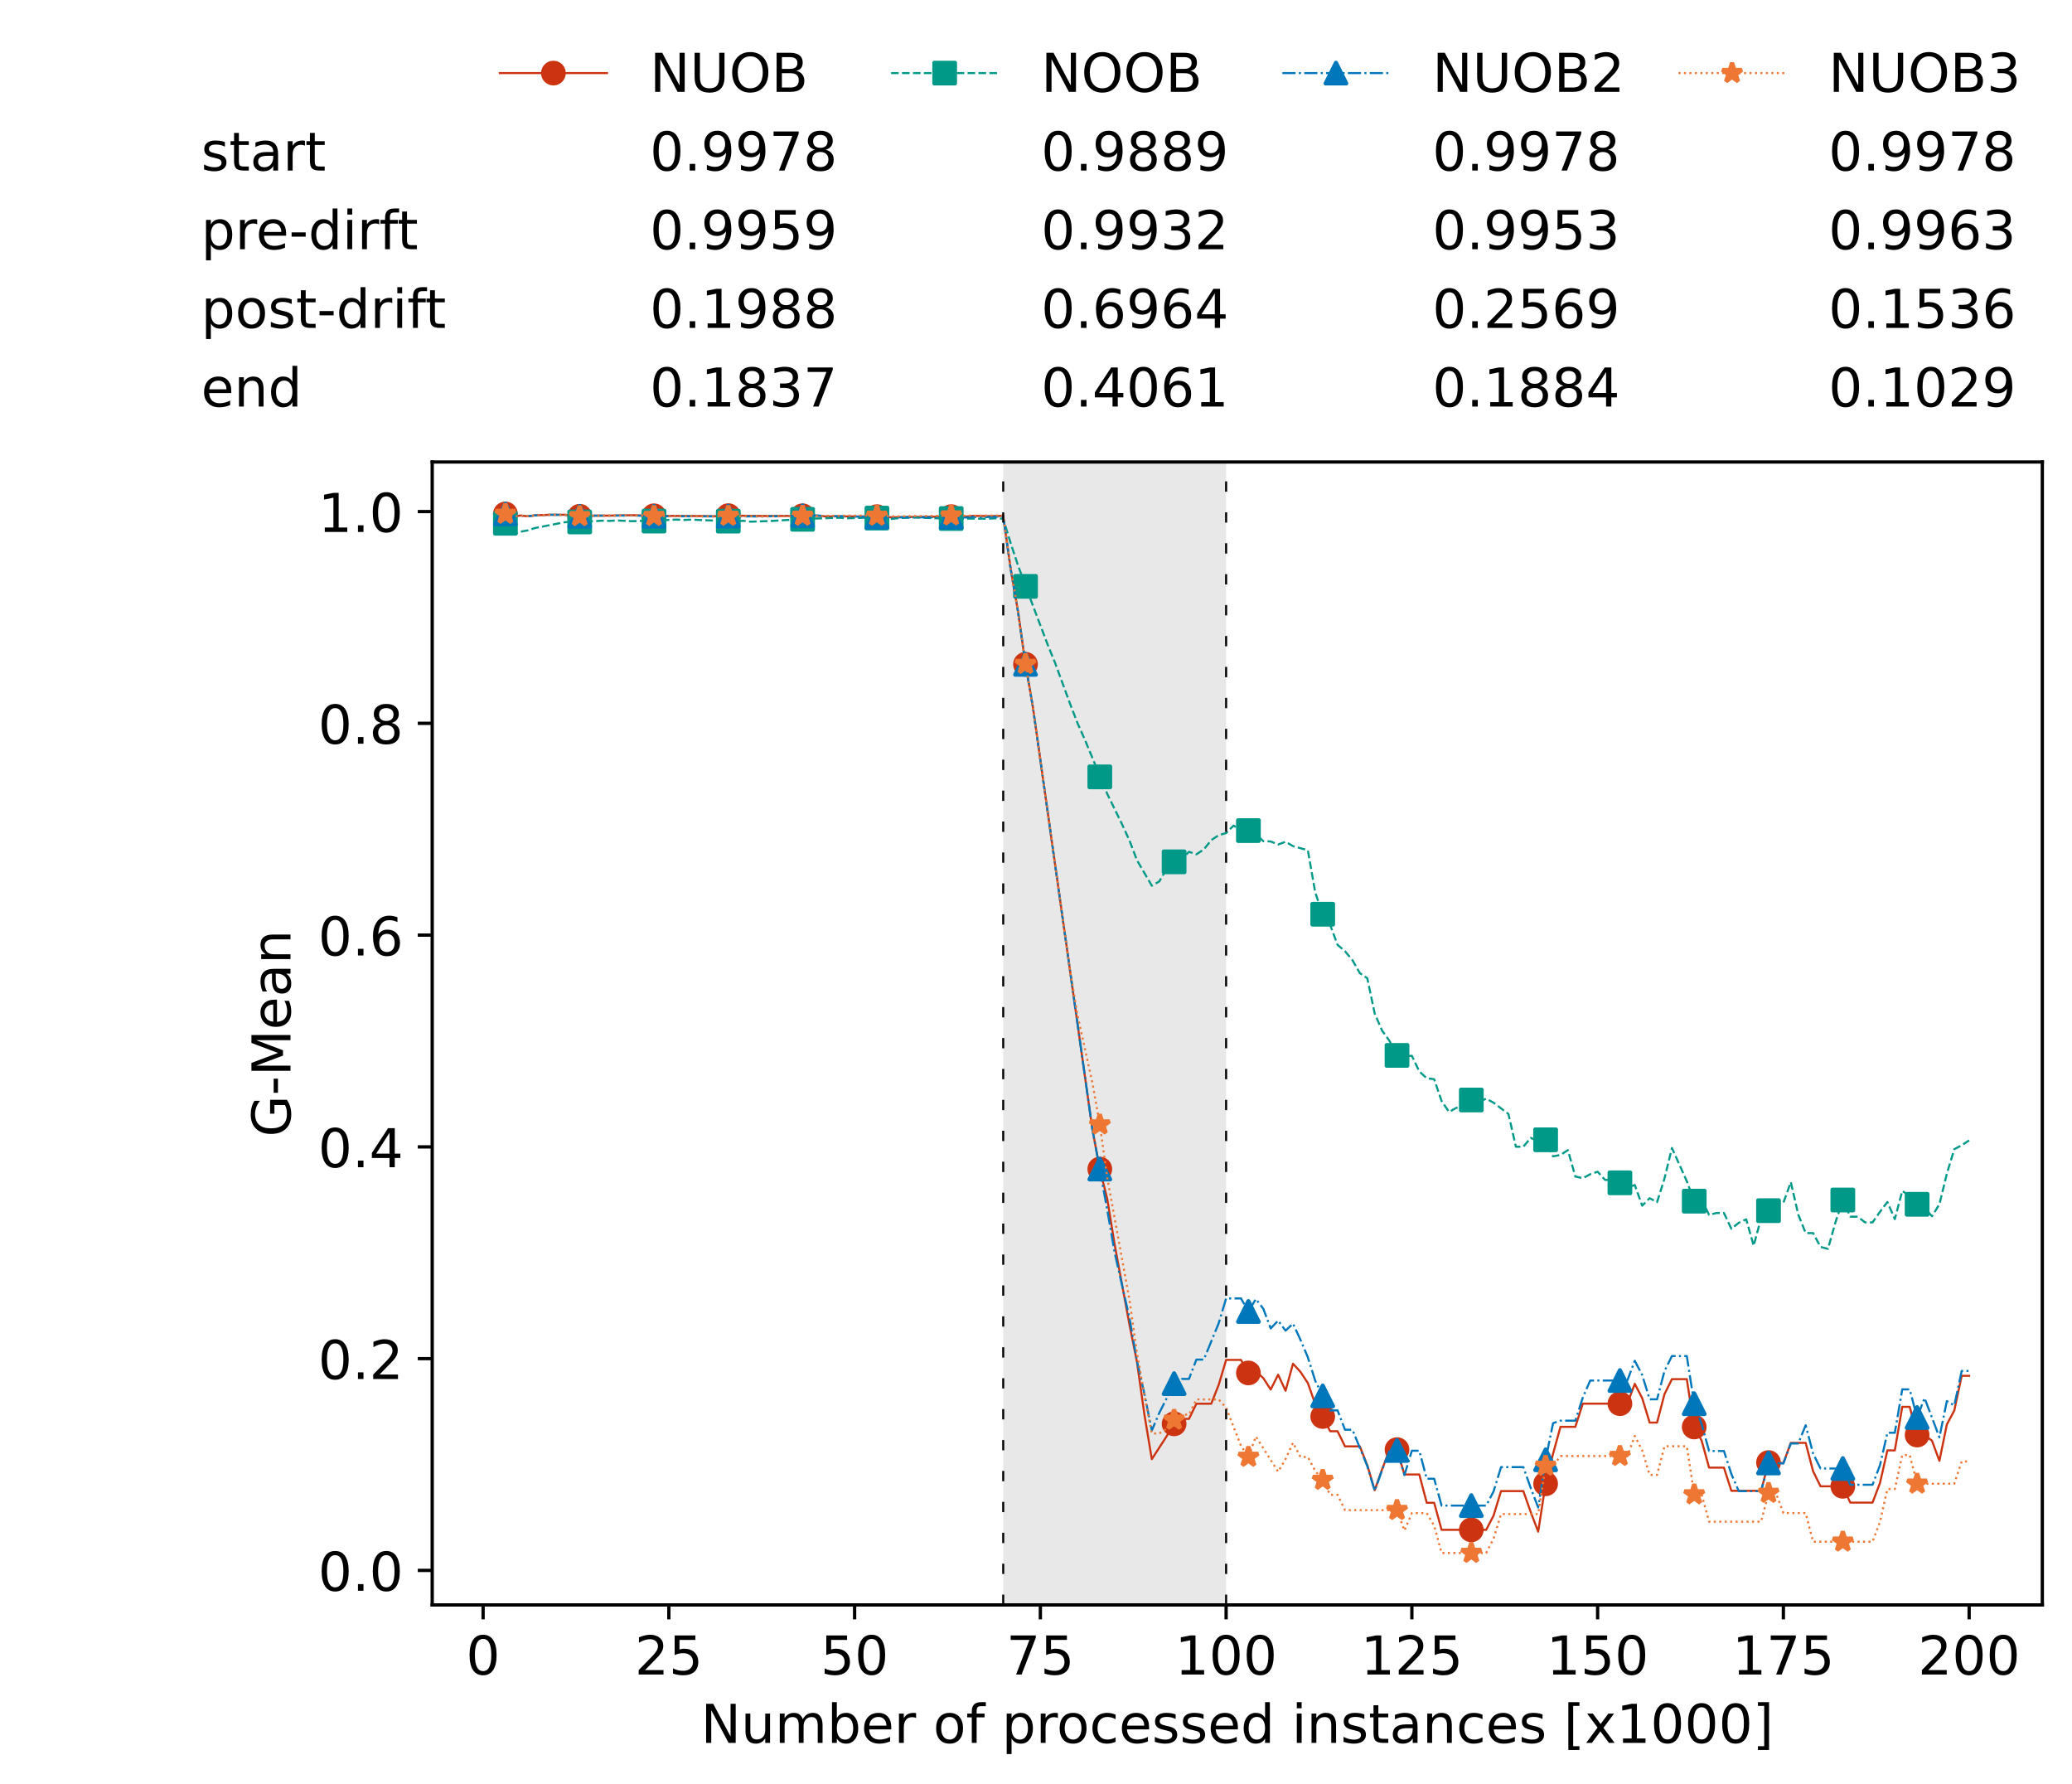 <?xml version="1.0" encoding="utf-8" standalone="no"?>
<!DOCTYPE svg PUBLIC "-//W3C//DTD SVG 1.1//EN"
  "http://www.w3.org/Graphics/SVG/1.1/DTD/svg11.dtd">
<!-- Created with matplotlib (https://matplotlib.org/) -->
<svg height="432.615pt" version="1.1" viewBox="0 0 502.65 432.615" width="502.65pt" xmlns="http://www.w3.org/2000/svg" xmlns:xlink="http://www.w3.org/1999/xlink">
 <defs>
  <style type="text/css">*{stroke-linecap:butt;stroke-linejoin:round;}</style>
 </defs>
 <g id="figure_1">
  <g id="patch_1">
   <path d="M 0 432.615 
L 502.65 432.615 
L 502.65 0 
L 0 0 
z
" style="fill:#ffffff;"/>
  </g>
  <g id="axes_1">
   <g id="patch_2">
    <path d="M 104.85 389.252 
L 495.45 389.252 
L 495.45 112.052 
L 104.85 112.052 
z
" style="fill:#ffffff;"/>
   </g>
   <g id="patch_3">
    <path clip-path="url(#p7a7f3ed4c0)" d="M 297.446 389.252 
L 297.446 112.052 
L 243.372 112.052 
L 243.372 389.252 
z
" style="fill:#d3d3d3;opacity:0.5;"/>
   </g>
   <g id="matplotlib.axis_1">
    <g id="xtick_1">
     <g id="line2d_1">
      <defs>
       <path d="M 0 0 
L 0 3.5 
" id="me15e314206" style="stroke:#000000;stroke-width:0.8;"/>
      </defs>
      <g>
       <use style="stroke:#000000;stroke-width:0.8;" x="117.197" xlink:href="#me15e314206" y="389.252"/>
      </g>
     </g>
     <g id="text_1">
      <!-- 0 -->
      <g transform="translate(113.061 406.13)scale(0.13 -0.13)">
       <defs>
        <path d="M 31.781 66.406 
Q 24.172 66.406 20.328 58.906 
Q 16.5 51.422 16.5 36.375 
Q 16.5 21.391 20.328 13.891 
Q 24.172 6.391 31.781 6.391 
Q 39.453 6.391 43.281 13.891 
Q 47.125 21.391 47.125 36.375 
Q 47.125 51.422 43.281 58.906 
Q 39.453 66.406 31.781 66.406 
z
M 31.781 74.219 
Q 44.047 74.219 50.516 64.516 
Q 56.984 54.828 56.984 36.375 
Q 56.984 17.969 50.516 8.266 
Q 44.047 -1.422 31.781 -1.422 
Q 19.531 -1.422 13.062 8.266 
Q 6.594 17.969 6.594 36.375 
Q 6.594 54.828 13.062 64.516 
Q 19.531 74.219 31.781 74.219 
z
" id="DejaVuSans-48"/>
       </defs>
       <use xlink:href="#DejaVuSans-48"/>
      </g>
     </g>
    </g>
    <g id="xtick_2">
     <g id="line2d_2">
      <g>
       <use style="stroke:#000000;stroke-width:0.8;" x="162.259" xlink:href="#me15e314206" y="389.252"/>
      </g>
     </g>
     <g id="text_2">
      <!-- 25 -->
      <g transform="translate(153.988 406.13)scale(0.13 -0.13)">
       <defs>
        <path d="M 19.188 8.297 
L 53.609 8.297 
L 53.609 0 
L 7.328 0 
L 7.328 8.297 
Q 12.938 14.109 22.625 23.891 
Q 32.328 33.688 34.812 36.531 
Q 39.547 41.844 41.422 45.531 
Q 43.312 49.219 43.312 52.781 
Q 43.312 58.594 39.234 62.25 
Q 35.156 65.922 28.609 65.922 
Q 23.969 65.922 18.812 64.312 
Q 13.672 62.703 7.812 59.422 
L 7.812 69.391 
Q 13.766 71.781 18.938 73 
Q 24.125 74.219 28.422 74.219 
Q 39.75 74.219 46.484 68.547 
Q 53.219 62.891 53.219 53.422 
Q 53.219 48.922 51.531 44.891 
Q 49.859 40.875 45.406 35.406 
Q 44.188 33.984 37.641 27.219 
Q 31.109 20.453 19.188 8.297 
z
" id="DejaVuSans-50"/>
        <path d="M 10.797 72.906 
L 49.516 72.906 
L 49.516 64.594 
L 19.828 64.594 
L 19.828 46.734 
Q 21.969 47.469 24.109 47.828 
Q 26.266 48.188 28.422 48.188 
Q 40.625 48.188 47.75 41.5 
Q 54.891 34.812 54.891 23.391 
Q 54.891 11.625 47.562 5.094 
Q 40.234 -1.422 26.906 -1.422 
Q 22.312 -1.422 17.547 -0.641 
Q 12.797 0.141 7.719 1.703 
L 7.719 11.625 
Q 12.109 9.234 16.797 8.062 
Q 21.484 6.891 26.703 6.891 
Q 35.156 6.891 40.078 11.328 
Q 45.016 15.766 45.016 23.391 
Q 45.016 31 40.078 35.438 
Q 35.156 39.891 26.703 39.891 
Q 22.75 39.891 18.812 39.016 
Q 14.891 38.141 10.797 36.281 
z
" id="DejaVuSans-53"/>
       </defs>
       <use xlink:href="#DejaVuSans-50"/>
       <use x="63.623" xlink:href="#DejaVuSans-53"/>
      </g>
     </g>
    </g>
    <g id="xtick_3">
     <g id="line2d_3">
      <g>
       <use style="stroke:#000000;stroke-width:0.8;" x="207.322" xlink:href="#me15e314206" y="389.252"/>
      </g>
     </g>
     <g id="text_3">
      <!-- 50 -->
      <g transform="translate(199.05 406.13)scale(0.13 -0.13)">
       <use xlink:href="#DejaVuSans-53"/>
       <use x="63.623" xlink:href="#DejaVuSans-48"/>
      </g>
     </g>
    </g>
    <g id="xtick_4">
     <g id="line2d_4">
      <g>
       <use style="stroke:#000000;stroke-width:0.8;" x="252.384" xlink:href="#me15e314206" y="389.252"/>
      </g>
     </g>
     <g id="text_4">
      <!-- 75 -->
      <g transform="translate(244.113 406.13)scale(0.13 -0.13)">
       <defs>
        <path d="M 8.203 72.906 
L 55.078 72.906 
L 55.078 68.703 
L 28.609 0 
L 18.312 0 
L 43.219 64.594 
L 8.203 64.594 
z
" id="DejaVuSans-55"/>
       </defs>
       <use xlink:href="#DejaVuSans-55"/>
       <use x="63.623" xlink:href="#DejaVuSans-53"/>
      </g>
     </g>
    </g>
    <g id="xtick_5">
     <g id="line2d_5">
      <g>
       <use style="stroke:#000000;stroke-width:0.8;" x="297.446" xlink:href="#me15e314206" y="389.252"/>
      </g>
     </g>
     <g id="text_5">
      <!-- 100 -->
      <g transform="translate(285.039 406.13)scale(0.13 -0.13)">
       <defs>
        <path d="M 12.406 8.297 
L 28.516 8.297 
L 28.516 63.922 
L 10.984 60.406 
L 10.984 69.391 
L 28.422 72.906 
L 38.281 72.906 
L 38.281 8.297 
L 54.391 8.297 
L 54.391 0 
L 12.406 0 
z
" id="DejaVuSans-49"/>
       </defs>
       <use xlink:href="#DejaVuSans-49"/>
       <use x="63.623" xlink:href="#DejaVuSans-48"/>
       <use x="127.246" xlink:href="#DejaVuSans-48"/>
      </g>
     </g>
    </g>
    <g id="xtick_6">
     <g id="line2d_6">
      <g>
       <use style="stroke:#000000;stroke-width:0.8;" x="342.509" xlink:href="#me15e314206" y="389.252"/>
      </g>
     </g>
     <g id="text_6">
      <!-- 125 -->
      <g transform="translate(330.102 406.13)scale(0.13 -0.13)">
       <use xlink:href="#DejaVuSans-49"/>
       <use x="63.623" xlink:href="#DejaVuSans-50"/>
       <use x="127.246" xlink:href="#DejaVuSans-53"/>
      </g>
     </g>
    </g>
    <g id="xtick_7">
     <g id="line2d_7">
      <g>
       <use style="stroke:#000000;stroke-width:0.8;" x="387.571" xlink:href="#me15e314206" y="389.252"/>
      </g>
     </g>
     <g id="text_7">
      <!-- 150 -->
      <g transform="translate(375.164 406.13)scale(0.13 -0.13)">
       <use xlink:href="#DejaVuSans-49"/>
       <use x="63.623" xlink:href="#DejaVuSans-53"/>
       <use x="127.246" xlink:href="#DejaVuSans-48"/>
      </g>
     </g>
    </g>
    <g id="xtick_8">
     <g id="line2d_8">
      <g>
       <use style="stroke:#000000;stroke-width:0.8;" x="432.633" xlink:href="#me15e314206" y="389.252"/>
      </g>
     </g>
     <g id="text_8">
      <!-- 175 -->
      <g transform="translate(420.226 406.13)scale(0.13 -0.13)">
       <use xlink:href="#DejaVuSans-49"/>
       <use x="63.623" xlink:href="#DejaVuSans-55"/>
       <use x="127.246" xlink:href="#DejaVuSans-53"/>
      </g>
     </g>
    </g>
    <g id="xtick_9">
     <g id="line2d_9">
      <g>
       <use style="stroke:#000000;stroke-width:0.8;" x="477.695" xlink:href="#me15e314206" y="389.252"/>
      </g>
     </g>
     <g id="text_9">
      <!-- 200 -->
      <g transform="translate(465.289 406.13)scale(0.13 -0.13)">
       <use xlink:href="#DejaVuSans-50"/>
       <use x="63.623" xlink:href="#DejaVuSans-48"/>
       <use x="127.246" xlink:href="#DejaVuSans-48"/>
      </g>
     </g>
    </g>
    <g id="text_10">
     <!-- Number of processed instances [x1000] -->
     <g transform="translate(170.025 422.711)scale(0.13 -0.13)">
      <defs>
       <path d="M 9.812 72.906 
L 23.094 72.906 
L 55.422 11.922 
L 55.422 72.906 
L 64.984 72.906 
L 64.984 0 
L 51.703 0 
L 19.391 60.984 
L 19.391 0 
L 9.812 0 
z
" id="DejaVuSans-78"/>
       <path d="M 8.5 21.578 
L 8.5 54.688 
L 17.484 54.688 
L 17.484 21.922 
Q 17.484 14.156 20.5 10.266 
Q 23.531 6.391 29.594 6.391 
Q 36.859 6.391 41.078 11.031 
Q 45.312 15.672 45.312 23.688 
L 45.312 54.688 
L 54.297 54.688 
L 54.297 0 
L 45.312 0 
L 45.312 8.406 
Q 42.047 3.422 37.719 1 
Q 33.406 -1.422 27.688 -1.422 
Q 18.266 -1.422 13.375 4.438 
Q 8.5 10.297 8.5 21.578 
z
M 31.109 56 
z
" id="DejaVuSans-117"/>
       <path d="M 52 44.188 
Q 55.375 50.25 60.062 53.125 
Q 64.75 56 71.094 56 
Q 79.641 56 84.281 50.016 
Q 88.922 44.047 88.922 33.016 
L 88.922 0 
L 79.891 0 
L 79.891 32.719 
Q 79.891 40.578 77.094 44.375 
Q 74.312 48.188 68.609 48.188 
Q 61.625 48.188 57.562 43.547 
Q 53.516 38.922 53.516 30.906 
L 53.516 0 
L 44.484 0 
L 44.484 32.719 
Q 44.484 40.625 41.703 44.406 
Q 38.922 48.188 33.109 48.188 
Q 26.219 48.188 22.156 43.531 
Q 18.109 38.875 18.109 30.906 
L 18.109 0 
L 9.078 0 
L 9.078 54.688 
L 18.109 54.688 
L 18.109 46.188 
Q 21.188 51.219 25.484 53.609 
Q 29.781 56 35.688 56 
Q 41.656 56 45.828 52.969 
Q 50 49.953 52 44.188 
z
" id="DejaVuSans-109"/>
       <path d="M 48.688 27.297 
Q 48.688 37.203 44.609 42.844 
Q 40.531 48.484 33.406 48.484 
Q 26.266 48.484 22.188 42.844 
Q 18.109 37.203 18.109 27.297 
Q 18.109 17.391 22.188 11.75 
Q 26.266 6.109 33.406 6.109 
Q 40.531 6.109 44.609 11.75 
Q 48.688 17.391 48.688 27.297 
z
M 18.109 46.391 
Q 20.953 51.266 25.266 53.625 
Q 29.594 56 35.594 56 
Q 45.562 56 51.781 48.094 
Q 58.016 40.188 58.016 27.297 
Q 58.016 14.406 51.781 6.484 
Q 45.562 -1.422 35.594 -1.422 
Q 29.594 -1.422 25.266 0.953 
Q 20.953 3.328 18.109 8.203 
L 18.109 0 
L 9.078 0 
L 9.078 75.984 
L 18.109 75.984 
z
" id="DejaVuSans-98"/>
       <path d="M 56.203 29.594 
L 56.203 25.203 
L 14.891 25.203 
Q 15.484 15.922 20.484 11.062 
Q 25.484 6.203 34.422 6.203 
Q 39.594 6.203 44.453 7.469 
Q 49.312 8.734 54.109 11.281 
L 54.109 2.781 
Q 49.266 0.734 44.188 -0.344 
Q 39.109 -1.422 33.891 -1.422 
Q 20.797 -1.422 13.156 6.188 
Q 5.516 13.812 5.516 26.812 
Q 5.516 40.234 12.766 48.109 
Q 20.016 56 32.328 56 
Q 43.359 56 49.781 48.891 
Q 56.203 41.797 56.203 29.594 
z
M 47.219 32.234 
Q 47.125 39.594 43.094 43.984 
Q 39.062 48.391 32.422 48.391 
Q 24.906 48.391 20.391 44.141 
Q 15.875 39.891 15.188 32.172 
z
" id="DejaVuSans-101"/>
       <path d="M 41.109 46.297 
Q 39.594 47.172 37.812 47.578 
Q 36.031 48 33.891 48 
Q 26.266 48 22.188 43.047 
Q 18.109 38.094 18.109 28.812 
L 18.109 0 
L 9.078 0 
L 9.078 54.688 
L 18.109 54.688 
L 18.109 46.188 
Q 20.953 51.172 25.484 53.578 
Q 30.031 56 36.531 56 
Q 37.453 56 38.578 55.875 
Q 39.703 55.766 41.062 55.516 
z
" id="DejaVuSans-114"/>
       <path id="DejaVuSans-32"/>
       <path d="M 30.609 48.391 
Q 23.391 48.391 19.188 42.75 
Q 14.984 37.109 14.984 27.297 
Q 14.984 17.484 19.156 11.844 
Q 23.344 6.203 30.609 6.203 
Q 37.797 6.203 41.984 11.859 
Q 46.188 17.531 46.188 27.297 
Q 46.188 37.016 41.984 42.703 
Q 37.797 48.391 30.609 48.391 
z
M 30.609 56 
Q 42.328 56 49.016 48.375 
Q 55.719 40.766 55.719 27.297 
Q 55.719 13.875 49.016 6.219 
Q 42.328 -1.422 30.609 -1.422 
Q 18.844 -1.422 12.172 6.219 
Q 5.516 13.875 5.516 27.297 
Q 5.516 40.766 12.172 48.375 
Q 18.844 56 30.609 56 
z
" id="DejaVuSans-111"/>
       <path d="M 37.109 75.984 
L 37.109 68.5 
L 28.516 68.5 
Q 23.688 68.5 21.797 66.547 
Q 19.922 64.594 19.922 59.516 
L 19.922 54.688 
L 34.719 54.688 
L 34.719 47.703 
L 19.922 47.703 
L 19.922 0 
L 10.891 0 
L 10.891 47.703 
L 2.297 47.703 
L 2.297 54.688 
L 10.891 54.688 
L 10.891 58.5 
Q 10.891 67.625 15.141 71.797 
Q 19.391 75.984 28.609 75.984 
z
" id="DejaVuSans-102"/>
       <path d="M 18.109 8.203 
L 18.109 -20.797 
L 9.078 -20.797 
L 9.078 54.688 
L 18.109 54.688 
L 18.109 46.391 
Q 20.953 51.266 25.266 53.625 
Q 29.594 56 35.594 56 
Q 45.562 56 51.781 48.094 
Q 58.016 40.188 58.016 27.297 
Q 58.016 14.406 51.781 6.484 
Q 45.562 -1.422 35.594 -1.422 
Q 29.594 -1.422 25.266 0.953 
Q 20.953 3.328 18.109 8.203 
z
M 48.688 27.297 
Q 48.688 37.203 44.609 42.844 
Q 40.531 48.484 33.406 48.484 
Q 26.266 48.484 22.188 42.844 
Q 18.109 37.203 18.109 27.297 
Q 18.109 17.391 22.188 11.75 
Q 26.266 6.109 33.406 6.109 
Q 40.531 6.109 44.609 11.75 
Q 48.688 17.391 48.688 27.297 
z
" id="DejaVuSans-112"/>
       <path d="M 48.781 52.594 
L 48.781 44.188 
Q 44.969 46.297 41.141 47.344 
Q 37.312 48.391 33.406 48.391 
Q 24.656 48.391 19.812 42.844 
Q 14.984 37.312 14.984 27.297 
Q 14.984 17.281 19.812 11.734 
Q 24.656 6.203 33.406 6.203 
Q 37.312 6.203 41.141 7.25 
Q 44.969 8.297 48.781 10.406 
L 48.781 2.094 
Q 45.016 0.344 40.984 -0.531 
Q 36.969 -1.422 32.422 -1.422 
Q 20.062 -1.422 12.781 6.344 
Q 5.516 14.109 5.516 27.297 
Q 5.516 40.672 12.859 48.328 
Q 20.219 56 33.016 56 
Q 37.156 56 41.109 55.141 
Q 45.062 54.297 48.781 52.594 
z
" id="DejaVuSans-99"/>
       <path d="M 44.281 53.078 
L 44.281 44.578 
Q 40.484 46.531 36.375 47.5 
Q 32.281 48.484 27.875 48.484 
Q 21.188 48.484 17.844 46.438 
Q 14.5 44.391 14.5 40.281 
Q 14.5 37.156 16.891 35.375 
Q 19.281 33.594 26.516 31.984 
L 29.594 31.297 
Q 39.156 29.25 43.188 25.516 
Q 47.219 21.781 47.219 15.094 
Q 47.219 7.469 41.188 3.016 
Q 35.156 -1.422 24.609 -1.422 
Q 20.219 -1.422 15.453 -0.562 
Q 10.688 0.297 5.422 2 
L 5.422 11.281 
Q 10.406 8.688 15.234 7.391 
Q 20.062 6.109 24.812 6.109 
Q 31.156 6.109 34.562 8.281 
Q 37.984 10.453 37.984 14.406 
Q 37.984 18.062 35.516 20.016 
Q 33.062 21.969 24.703 23.781 
L 21.578 24.516 
Q 13.234 26.266 9.516 29.906 
Q 5.812 33.547 5.812 39.891 
Q 5.812 47.609 11.281 51.797 
Q 16.75 56 26.812 56 
Q 31.781 56 36.172 55.266 
Q 40.578 54.547 44.281 53.078 
z
" id="DejaVuSans-115"/>
       <path d="M 45.406 46.391 
L 45.406 75.984 
L 54.391 75.984 
L 54.391 0 
L 45.406 0 
L 45.406 8.203 
Q 42.578 3.328 38.25 0.953 
Q 33.938 -1.422 27.875 -1.422 
Q 17.969 -1.422 11.734 6.484 
Q 5.516 14.406 5.516 27.297 
Q 5.516 40.188 11.734 48.094 
Q 17.969 56 27.875 56 
Q 33.938 56 38.25 53.625 
Q 42.578 51.266 45.406 46.391 
z
M 14.797 27.297 
Q 14.797 17.391 18.875 11.75 
Q 22.953 6.109 30.078 6.109 
Q 37.203 6.109 41.297 11.75 
Q 45.406 17.391 45.406 27.297 
Q 45.406 37.203 41.297 42.844 
Q 37.203 48.484 30.078 48.484 
Q 22.953 48.484 18.875 42.844 
Q 14.797 37.203 14.797 27.297 
z
" id="DejaVuSans-100"/>
       <path d="M 9.422 54.688 
L 18.406 54.688 
L 18.406 0 
L 9.422 0 
z
M 9.422 75.984 
L 18.406 75.984 
L 18.406 64.594 
L 9.422 64.594 
z
" id="DejaVuSans-105"/>
       <path d="M 54.891 33.016 
L 54.891 0 
L 45.906 0 
L 45.906 32.719 
Q 45.906 40.484 42.875 44.328 
Q 39.844 48.188 33.797 48.188 
Q 26.516 48.188 22.312 43.547 
Q 18.109 38.922 18.109 30.906 
L 18.109 0 
L 9.078 0 
L 9.078 54.688 
L 18.109 54.688 
L 18.109 46.188 
Q 21.344 51.125 25.703 53.562 
Q 30.078 56 35.797 56 
Q 45.219 56 50.047 50.172 
Q 54.891 44.344 54.891 33.016 
z
" id="DejaVuSans-110"/>
       <path d="M 18.312 70.219 
L 18.312 54.688 
L 36.812 54.688 
L 36.812 47.703 
L 18.312 47.703 
L 18.312 18.016 
Q 18.312 11.328 20.141 9.422 
Q 21.969 7.516 27.594 7.516 
L 36.812 7.516 
L 36.812 0 
L 27.594 0 
Q 17.188 0 13.234 3.875 
Q 9.281 7.766 9.281 18.016 
L 9.281 47.703 
L 2.688 47.703 
L 2.688 54.688 
L 9.281 54.688 
L 9.281 70.219 
z
" id="DejaVuSans-116"/>
       <path d="M 34.281 27.484 
Q 23.391 27.484 19.188 25 
Q 14.984 22.516 14.984 16.5 
Q 14.984 11.719 18.141 8.906 
Q 21.297 6.109 26.703 6.109 
Q 34.188 6.109 38.703 11.406 
Q 43.219 16.703 43.219 25.484 
L 43.219 27.484 
z
M 52.203 31.203 
L 52.203 0 
L 43.219 0 
L 43.219 8.297 
Q 40.141 3.328 35.547 0.953 
Q 30.953 -1.422 24.312 -1.422 
Q 15.922 -1.422 10.953 3.297 
Q 6 8.016 6 15.922 
Q 6 25.141 12.172 29.828 
Q 18.359 34.516 30.609 34.516 
L 43.219 34.516 
L 43.219 35.406 
Q 43.219 41.609 39.141 45 
Q 35.062 48.391 27.688 48.391 
Q 23 48.391 18.547 47.266 
Q 14.109 46.141 10.016 43.891 
L 10.016 52.203 
Q 14.938 54.109 19.578 55.047 
Q 24.219 56 28.609 56 
Q 40.484 56 46.344 49.844 
Q 52.203 43.703 52.203 31.203 
z
" id="DejaVuSans-97"/>
       <path d="M 8.594 75.984 
L 29.297 75.984 
L 29.297 69 
L 17.578 69 
L 17.578 -6.203 
L 29.297 -6.203 
L 29.297 -13.188 
L 8.594 -13.188 
z
" id="DejaVuSans-91"/>
       <path d="M 54.891 54.688 
L 35.109 28.078 
L 55.906 0 
L 45.312 0 
L 29.391 21.484 
L 13.484 0 
L 2.875 0 
L 24.125 28.609 
L 4.688 54.688 
L 15.281 54.688 
L 29.781 35.203 
L 44.281 54.688 
z
" id="DejaVuSans-120"/>
       <path d="M 30.422 75.984 
L 30.422 -13.188 
L 9.719 -13.188 
L 9.719 -6.203 
L 21.391 -6.203 
L 21.391 69 
L 9.719 69 
L 9.719 75.984 
z
" id="DejaVuSans-93"/>
      </defs>
      <use xlink:href="#DejaVuSans-78"/>
      <use x="74.805" xlink:href="#DejaVuSans-117"/>
      <use x="138.184" xlink:href="#DejaVuSans-109"/>
      <use x="235.596" xlink:href="#DejaVuSans-98"/>
      <use x="299.072" xlink:href="#DejaVuSans-101"/>
      <use x="360.596" xlink:href="#DejaVuSans-114"/>
      <use x="401.709" xlink:href="#DejaVuSans-32"/>
      <use x="433.496" xlink:href="#DejaVuSans-111"/>
      <use x="494.678" xlink:href="#DejaVuSans-102"/>
      <use x="529.883" xlink:href="#DejaVuSans-32"/>
      <use x="561.67" xlink:href="#DejaVuSans-112"/>
      <use x="625.146" xlink:href="#DejaVuSans-114"/>
      <use x="664.01" xlink:href="#DejaVuSans-111"/>
      <use x="725.191" xlink:href="#DejaVuSans-99"/>
      <use x="780.172" xlink:href="#DejaVuSans-101"/>
      <use x="841.695" xlink:href="#DejaVuSans-115"/>
      <use x="893.795" xlink:href="#DejaVuSans-115"/>
      <use x="945.895" xlink:href="#DejaVuSans-101"/>
      <use x="1007.418" xlink:href="#DejaVuSans-100"/>
      <use x="1070.895" xlink:href="#DejaVuSans-32"/>
      <use x="1102.682" xlink:href="#DejaVuSans-105"/>
      <use x="1130.465" xlink:href="#DejaVuSans-110"/>
      <use x="1193.844" xlink:href="#DejaVuSans-115"/>
      <use x="1245.943" xlink:href="#DejaVuSans-116"/>
      <use x="1285.152" xlink:href="#DejaVuSans-97"/>
      <use x="1346.432" xlink:href="#DejaVuSans-110"/>
      <use x="1409.811" xlink:href="#DejaVuSans-99"/>
      <use x="1464.791" xlink:href="#DejaVuSans-101"/>
      <use x="1526.314" xlink:href="#DejaVuSans-115"/>
      <use x="1578.414" xlink:href="#DejaVuSans-32"/>
      <use x="1610.201" xlink:href="#DejaVuSans-91"/>
      <use x="1649.215" xlink:href="#DejaVuSans-120"/>
      <use x="1708.395" xlink:href="#DejaVuSans-49"/>
      <use x="1772.018" xlink:href="#DejaVuSans-48"/>
      <use x="1835.641" xlink:href="#DejaVuSans-48"/>
      <use x="1899.264" xlink:href="#DejaVuSans-48"/>
      <use x="1962.887" xlink:href="#DejaVuSans-93"/>
     </g>
    </g>
   </g>
   <g id="matplotlib.axis_2">
    <g id="ytick_1">
     <g id="line2d_10">
      <defs>
       <path d="M 0 0 
L -3.5 0 
" id="mcc0bfb4c27" style="stroke:#000000;stroke-width:0.8;"/>
      </defs>
      <g>
       <use style="stroke:#000000;stroke-width:0.8;" x="104.85" xlink:href="#mcc0bfb4c27" y="380.875"/>
      </g>
     </g>
     <g id="text_11">
      <!-- 0.0 -->
      <g transform="translate(77.176 385.814)scale(0.13 -0.13)">
       <defs>
        <path d="M 10.688 12.406 
L 21 12.406 
L 21 0 
L 10.688 0 
z
" id="DejaVuSans-46"/>
       </defs>
       <use xlink:href="#DejaVuSans-48"/>
       <use x="63.623" xlink:href="#DejaVuSans-46"/>
       <use x="95.41" xlink:href="#DejaVuSans-48"/>
      </g>
     </g>
    </g>
    <g id="ytick_2">
     <g id="line2d_11">
      <g>
       <use style="stroke:#000000;stroke-width:0.8;" x="104.85" xlink:href="#mcc0bfb4c27" y="329.515"/>
      </g>
     </g>
     <g id="text_12">
      <!-- 0.2 -->
      <g transform="translate(77.176 334.454)scale(0.13 -0.13)">
       <use xlink:href="#DejaVuSans-48"/>
       <use x="63.623" xlink:href="#DejaVuSans-46"/>
       <use x="95.41" xlink:href="#DejaVuSans-50"/>
      </g>
     </g>
    </g>
    <g id="ytick_3">
     <g id="line2d_12">
      <g>
       <use style="stroke:#000000;stroke-width:0.8;" x="104.85" xlink:href="#mcc0bfb4c27" y="278.156"/>
      </g>
     </g>
     <g id="text_13">
      <!-- 0.4 -->
      <g transform="translate(77.176 283.095)scale(0.13 -0.13)">
       <defs>
        <path d="M 37.797 64.312 
L 12.891 25.391 
L 37.797 25.391 
z
M 35.203 72.906 
L 47.609 72.906 
L 47.609 25.391 
L 58.016 25.391 
L 58.016 17.188 
L 47.609 17.188 
L 47.609 0 
L 37.797 0 
L 37.797 17.188 
L 4.891 17.188 
L 4.891 26.703 
z
" id="DejaVuSans-52"/>
       </defs>
       <use xlink:href="#DejaVuSans-48"/>
       <use x="63.623" xlink:href="#DejaVuSans-46"/>
       <use x="95.41" xlink:href="#DejaVuSans-52"/>
      </g>
     </g>
    </g>
    <g id="ytick_4">
     <g id="line2d_13">
      <g>
       <use style="stroke:#000000;stroke-width:0.8;" x="104.85" xlink:href="#mcc0bfb4c27" y="226.796"/>
      </g>
     </g>
     <g id="text_14">
      <!-- 0.6 -->
      <g transform="translate(77.176 231.735)scale(0.13 -0.13)">
       <defs>
        <path d="M 33.016 40.375 
Q 26.375 40.375 22.484 35.828 
Q 18.609 31.297 18.609 23.391 
Q 18.609 15.531 22.484 10.953 
Q 26.375 6.391 33.016 6.391 
Q 39.656 6.391 43.531 10.953 
Q 47.406 15.531 47.406 23.391 
Q 47.406 31.297 43.531 35.828 
Q 39.656 40.375 33.016 40.375 
z
M 52.594 71.297 
L 52.594 62.312 
Q 48.875 64.062 45.094 64.984 
Q 41.312 65.922 37.594 65.922 
Q 27.828 65.922 22.672 59.328 
Q 17.531 52.734 16.797 39.406 
Q 19.672 43.656 24.016 45.922 
Q 28.375 48.188 33.594 48.188 
Q 44.578 48.188 50.953 41.516 
Q 57.328 34.859 57.328 23.391 
Q 57.328 12.156 50.688 5.359 
Q 44.047 -1.422 33.016 -1.422 
Q 20.359 -1.422 13.672 8.266 
Q 6.984 17.969 6.984 36.375 
Q 6.984 53.656 15.188 63.938 
Q 23.391 74.219 37.203 74.219 
Q 40.922 74.219 44.703 73.484 
Q 48.484 72.75 52.594 71.297 
z
" id="DejaVuSans-54"/>
       </defs>
       <use xlink:href="#DejaVuSans-48"/>
       <use x="63.623" xlink:href="#DejaVuSans-46"/>
       <use x="95.41" xlink:href="#DejaVuSans-54"/>
      </g>
     </g>
    </g>
    <g id="ytick_5">
     <g id="line2d_14">
      <g>
       <use style="stroke:#000000;stroke-width:0.8;" x="104.85" xlink:href="#mcc0bfb4c27" y="175.436"/>
      </g>
     </g>
     <g id="text_15">
      <!-- 0.8 -->
      <g transform="translate(77.176 180.375)scale(0.13 -0.13)">
       <defs>
        <path d="M 31.781 34.625 
Q 24.75 34.625 20.719 30.859 
Q 16.703 27.094 16.703 20.516 
Q 16.703 13.922 20.719 10.156 
Q 24.75 6.391 31.781 6.391 
Q 38.812 6.391 42.859 10.172 
Q 46.922 13.969 46.922 20.516 
Q 46.922 27.094 42.891 30.859 
Q 38.875 34.625 31.781 34.625 
z
M 21.922 38.812 
Q 15.578 40.375 12.031 44.719 
Q 8.5 49.078 8.5 55.328 
Q 8.5 64.062 14.719 69.141 
Q 20.953 74.219 31.781 74.219 
Q 42.672 74.219 48.875 69.141 
Q 55.078 64.062 55.078 55.328 
Q 55.078 49.078 51.531 44.719 
Q 48 40.375 41.703 38.812 
Q 48.828 37.156 52.797 32.312 
Q 56.781 27.484 56.781 20.516 
Q 56.781 9.906 50.312 4.234 
Q 43.844 -1.422 31.781 -1.422 
Q 19.734 -1.422 13.25 4.234 
Q 6.781 9.906 6.781 20.516 
Q 6.781 27.484 10.781 32.312 
Q 14.797 37.156 21.922 38.812 
z
M 18.312 54.391 
Q 18.312 48.734 21.844 45.562 
Q 25.391 42.391 31.781 42.391 
Q 38.141 42.391 41.719 45.562 
Q 45.312 48.734 45.312 54.391 
Q 45.312 60.062 41.719 63.234 
Q 38.141 66.406 31.781 66.406 
Q 25.391 66.406 21.844 63.234 
Q 18.312 60.062 18.312 54.391 
z
" id="DejaVuSans-56"/>
       </defs>
       <use xlink:href="#DejaVuSans-48"/>
       <use x="63.623" xlink:href="#DejaVuSans-46"/>
       <use x="95.41" xlink:href="#DejaVuSans-56"/>
      </g>
     </g>
    </g>
    <g id="ytick_6">
     <g id="line2d_15">
      <g>
       <use style="stroke:#000000;stroke-width:0.8;" x="104.85" xlink:href="#mcc0bfb4c27" y="124.076"/>
      </g>
     </g>
     <g id="text_16">
      <!-- 1.0 -->
      <g transform="translate(77.176 129.015)scale(0.13 -0.13)">
       <use xlink:href="#DejaVuSans-49"/>
       <use x="63.623" xlink:href="#DejaVuSans-46"/>
       <use x="95.41" xlink:href="#DejaVuSans-48"/>
      </g>
     </g>
    </g>
    <g id="text_17">
     <!-- G-Mean -->
     <g transform="translate(70.472 275.744)rotate(-90)scale(0.13 -0.13)">
      <defs>
       <path d="M 59.516 10.406 
L 59.516 29.984 
L 43.406 29.984 
L 43.406 38.094 
L 69.281 38.094 
L 69.281 6.781 
Q 63.578 2.734 56.688 0.656 
Q 49.812 -1.422 42 -1.422 
Q 24.906 -1.422 15.25 8.562 
Q 5.609 18.562 5.609 36.375 
Q 5.609 54.25 15.25 64.234 
Q 24.906 74.219 42 74.219 
Q 49.125 74.219 55.547 72.453 
Q 61.969 70.703 67.391 67.281 
L 67.391 56.781 
Q 61.922 61.422 55.766 63.766 
Q 49.609 66.109 42.828 66.109 
Q 29.438 66.109 22.719 58.641 
Q 16.016 51.172 16.016 36.375 
Q 16.016 21.625 22.719 14.156 
Q 29.438 6.688 42.828 6.688 
Q 48.047 6.688 52.141 7.594 
Q 56.25 8.5 59.516 10.406 
z
" id="DejaVuSans-71"/>
       <path d="M 4.891 31.391 
L 31.203 31.391 
L 31.203 23.391 
L 4.891 23.391 
z
" id="DejaVuSans-45"/>
       <path d="M 9.812 72.906 
L 24.516 72.906 
L 43.109 23.297 
L 61.812 72.906 
L 76.516 72.906 
L 76.516 0 
L 66.891 0 
L 66.891 64.016 
L 48.094 14.016 
L 38.188 14.016 
L 19.391 64.016 
L 19.391 0 
L 9.812 0 
z
" id="DejaVuSans-77"/>
      </defs>
      <use xlink:href="#DejaVuSans-71"/>
      <use x="77.49" xlink:href="#DejaVuSans-45"/>
      <use x="113.574" xlink:href="#DejaVuSans-77"/>
      <use x="199.854" xlink:href="#DejaVuSans-101"/>
      <use x="261.377" xlink:href="#DejaVuSans-97"/>
      <use x="322.656" xlink:href="#DejaVuSans-110"/>
     </g>
    </g>
   </g>
   <g id="line2d_16"/>
   <g id="line2d_17"/>
   <g id="line2d_18"/>
   <g id="line2d_19"/>
   <g id="line2d_20"/>
   <g id="line2d_21">
    <path clip-path="url(#p7a7f3ed4c0)" d="M 122.605 124.652 
L 124.407 125.358 
L 126.21 125.027 
L 128.012 125.223 
L 129.815 124.993 
L 133.419 124.852 
L 137.024 124.854 
L 140.629 125.213 
L 144.234 125.06 
L 147.839 125.058 
L 153.247 124.958 
L 158.654 125.092 
L 171.272 125.169 
L 173.074 125.216 
L 176.679 125.059 
L 185.692 125.144 
L 198.309 125.094 
L 200.112 125.235 
L 210.927 125.24 
L 216.334 125.462 
L 219.939 125.38 
L 232.557 125.277 
L 234.359 125.263 
L 236.162 125.108 
L 239.767 125.174 
L 243.372 125.128 
L 245.174 137.879 
L 246.976 148.424 
L 248.779 161.113 
L 250.581 171.544 
L 261.396 248.294 
L 265.001 273.876 
L 266.804 283.539 
L 268.606 290.749 
L 270.409 301.867 
L 274.014 321.364 
L 275.816 330.297 
L 277.619 343.048 
L 279.421 353.9 
L 283.026 348.329 
L 284.829 345.326 
L 286.631 344.123 
L 288.434 344.123 
L 290.236 340.449 
L 293.841 340.449 
L 295.644 335.876 
L 297.446 329.825 
L 301.051 329.825 
L 302.854 332.987 
L 304.656 332.581 
L 306.459 334.227 
L 308.261 337.009 
L 310.064 333.416 
L 311.866 337.308 
L 313.669 330.746 
L 315.471 332.713 
L 317.274 335.435 
L 319.076 340.549 
L 320.879 343.553 
L 322.681 347.122 
L 324.484 347.122 
L 326.286 350.797 
L 329.891 350.797 
L 331.694 355.37 
L 333.496 361.421 
L 335.299 356.322 
L 337.101 351.582 
L 338.904 351.582 
L 340.706 357.611 
L 344.311 357.611 
L 346.114 364.475 
L 347.916 364.475 
L 349.719 371.037 
L 360.533 371.037 
L 362.336 367.569 
L 364.138 361.639 
L 369.546 361.639 
L 371.348 366.739 
L 373.151 371.478 
L 374.953 359.875 
L 376.756 352.602 
L 378.558 346.055 
L 382.163 346.055 
L 383.966 340.435 
L 394.781 340.435 
L 396.583 335.628 
L 398.386 339.096 
L 400.188 345.025 
L 401.991 345.025 
L 403.793 338.132 
L 405.596 334.488 
L 409.201 334.488 
L 411.003 346.091 
L 412.806 349.407 
L 414.608 355.955 
L 418.213 355.955 
L 420.016 361.574 
L 427.226 361.574 
L 429.028 354.725 
L 432.633 354.828 
L 434.436 349.94 
L 438.041 349.94 
L 439.843 356.833 
L 441.646 360.477 
L 447.053 360.477 
L 448.856 364.433 
L 454.263 364.433 
L 456.066 359.684 
L 457.868 351.77 
L 459.671 351.77 
L 461.473 341.201 
L 463.276 341.201 
L 465.078 348.05 
L 466.881 348.05 
L 468.683 349.418 
L 470.485 354.306 
L 472.288 345.477 
L 474.09 342.116 
L 475.893 333.69 
L 477.695 333.69 
L 477.695 333.69 
" style="fill:none;stroke:#cc3311;stroke-linecap:square;stroke-width:0.5;"/>
    <defs>
     <path d="M 0 2.5 
C 0.663 2.5 1.299 2.237 1.768 1.768 
C 2.237 1.299 2.5 0.663 2.5 0 
C 2.5 -0.663 2.237 -1.299 1.768 -1.768 
C 1.299 -2.237 0.663 -2.5 0 -2.5 
C -0.663 -2.5 -1.299 -2.237 -1.768 -1.768 
C -2.237 -1.299 -2.5 -0.663 -2.5 0 
C -2.5 0.663 -2.237 1.299 -1.768 1.768 
C -1.299 2.237 -0.663 2.5 0 2.5 
z
" id="m2da5704387" style="stroke:#cc3311;"/>
    </defs>
    <g clip-path="url(#p7a7f3ed4c0)">
     <use style="fill:#cc3311;stroke:#cc3311;" x="122.605" xlink:href="#m2da5704387" y="124.652"/>
     <use style="fill:#cc3311;stroke:#cc3311;" x="140.629" xlink:href="#m2da5704387" y="125.213"/>
     <use style="fill:#cc3311;stroke:#cc3311;" x="158.654" xlink:href="#m2da5704387" y="125.092"/>
     <use style="fill:#cc3311;stroke:#cc3311;" x="176.679" xlink:href="#m2da5704387" y="125.059"/>
     <use style="fill:#cc3311;stroke:#cc3311;" x="194.704" xlink:href="#m2da5704387" y="125.086"/>
     <use style="fill:#cc3311;stroke:#cc3311;" x="212.729" xlink:href="#m2da5704387" y="125.307"/>
     <use style="fill:#cc3311;stroke:#cc3311;" x="230.754" xlink:href="#m2da5704387" y="125.306"/>
     <use style="fill:#cc3311;stroke:#cc3311;" x="248.779" xlink:href="#m2da5704387" y="161.113"/>
     <use style="fill:#cc3311;stroke:#cc3311;" x="266.804" xlink:href="#m2da5704387" y="283.539"/>
     <use style="fill:#cc3311;stroke:#cc3311;" x="284.829" xlink:href="#m2da5704387" y="345.326"/>
     <use style="fill:#cc3311;stroke:#cc3311;" x="302.854" xlink:href="#m2da5704387" y="332.987"/>
     <use style="fill:#cc3311;stroke:#cc3311;" x="320.879" xlink:href="#m2da5704387" y="343.553"/>
     <use style="fill:#cc3311;stroke:#cc3311;" x="338.904" xlink:href="#m2da5704387" y="351.582"/>
     <use style="fill:#cc3311;stroke:#cc3311;" x="356.928" xlink:href="#m2da5704387" y="371.037"/>
     <use style="fill:#cc3311;stroke:#cc3311;" x="374.953" xlink:href="#m2da5704387" y="359.875"/>
     <use style="fill:#cc3311;stroke:#cc3311;" x="392.978" xlink:href="#m2da5704387" y="340.435"/>
     <use style="fill:#cc3311;stroke:#cc3311;" x="411.003" xlink:href="#m2da5704387" y="346.091"/>
     <use style="fill:#cc3311;stroke:#cc3311;" x="429.028" xlink:href="#m2da5704387" y="354.725"/>
     <use style="fill:#cc3311;stroke:#cc3311;" x="447.053" xlink:href="#m2da5704387" y="360.477"/>
     <use style="fill:#cc3311;stroke:#cc3311;" x="465.078" xlink:href="#m2da5704387" y="348.05"/>
    </g>
   </g>
   <g id="line2d_22"/>
   <g id="line2d_23"/>
   <g id="line2d_24"/>
   <g id="line2d_25"/>
   <g id="line2d_26">
    <path clip-path="url(#p7a7f3ed4c0)" d="M 122.605 126.915 
L 124.407 129.607 
L 126.21 128.961 
L 128.012 128.649 
L 129.815 128.055 
L 137.024 126.654 
L 138.827 126.562 
L 140.629 126.587 
L 142.432 126.389 
L 144.234 126.413 
L 146.037 126.276 
L 147.839 126.338 
L 149.642 126.233 
L 153.247 126.406 
L 160.457 126.198 
L 164.062 126.011 
L 165.864 126.107 
L 167.667 126.027 
L 171.272 126.181 
L 178.482 126.422 
L 180.284 126.312 
L 182.087 126.53 
L 187.494 126.333 
L 192.902 125.99 
L 196.507 125.807 
L 203.717 125.566 
L 205.519 125.701 
L 210.927 125.542 
L 216.334 125.854 
L 218.137 125.643 
L 221.742 125.513 
L 228.952 125.753 
L 239.767 125.813 
L 241.569 125.697 
L 243.372 125.82 
L 245.174 131.722 
L 246.976 137.187 
L 250.581 146.905 
L 254.186 156.426 
L 255.989 160.867 
L 259.594 170.706 
L 261.396 175.381 
L 263.199 179.444 
L 268.606 192.526 
L 272.211 199.936 
L 274.014 203.882 
L 275.816 208.627 
L 279.421 214.817 
L 281.224 213.788 
L 283.026 210.726 
L 284.829 209.026 
L 286.631 208.477 
L 288.434 206.584 
L 290.236 207.197 
L 292.039 206.012 
L 293.841 203.756 
L 295.644 202.563 
L 297.446 202.044 
L 299.249 200.241 
L 301.051 201.241 
L 302.854 201.446 
L 304.656 202.287 
L 306.459 204.012 
L 308.261 204.084 
L 310.064 204.831 
L 311.866 204.153 
L 313.669 205.215 
L 317.274 206.212 
L 319.076 216.516 
L 320.879 221.732 
L 322.681 224.31 
L 324.484 229.166 
L 326.286 230.698 
L 328.089 232.866 
L 329.891 236.021 
L 331.694 237.257 
L 333.496 245.828 
L 335.299 249.985 
L 337.101 252.483 
L 338.904 255.971 
L 340.706 256.142 
L 342.509 256.074 
L 344.311 259.852 
L 346.114 261.51 
L 347.916 261.743 
L 349.719 267.042 
L 351.521 269.683 
L 353.324 268.681 
L 355.126 268.681 
L 356.928 266.785 
L 358.731 267.344 
L 360.533 266.449 
L 362.336 267.451 
L 365.941 270.187 
L 367.743 278.121 
L 369.546 278.121 
L 371.348 275.977 
L 373.151 276.761 
L 374.953 276.441 
L 376.756 280.456 
L 378.558 280.115 
L 380.361 278.941 
L 382.163 285.342 
L 383.966 285.763 
L 385.768 284.795 
L 387.571 284.187 
L 389.373 286.168 
L 391.176 286.168 
L 392.978 286.876 
L 394.781 288.077 
L 396.583 287.395 
L 398.386 292.418 
L 400.188 290.605 
L 401.991 291.558 
L 403.793 285.83 
L 405.596 278.421 
L 409.201 286.478 
L 411.003 291.319 
L 412.806 290.978 
L 414.608 294.651 
L 416.411 294.192 
L 418.213 294.192 
L 420.016 298.02 
L 421.818 296.566 
L 423.621 295.73 
L 425.423 302.134 
L 427.226 295.435 
L 429.028 293.629 
L 430.831 292.167 
L 432.633 291.724 
L 434.436 286.696 
L 436.238 294.543 
L 438.041 299.057 
L 439.843 299.06 
L 441.646 302.415 
L 443.448 302.902 
L 445.251 296.505 
L 447.053 291.041 
L 448.856 295.087 
L 450.658 295.089 
L 452.461 296.478 
L 454.263 296.478 
L 456.066 293.901 
L 457.868 291.529 
L 459.671 295.679 
L 461.473 288.833 
L 463.276 290.073 
L 465.078 292.091 
L 466.881 292.976 
L 468.683 294.984 
L 470.485 292.074 
L 472.288 284.664 
L 474.09 278.729 
L 475.893 277.766 
L 477.695 276.591 
L 477.695 276.591 
" style="fill:none;stroke:#009988;stroke-dasharray:1.85,0.8;stroke-dashoffset:0;stroke-width:0.5;"/>
    <defs>
     <path d="M -2.5 2.5 
L 2.5 2.5 
L 2.5 -2.5 
L -2.5 -2.5 
z
" id="me0cb5af389" style="stroke:#009988;stroke-linejoin:miter;"/>
    </defs>
    <g clip-path="url(#p7a7f3ed4c0)">
     <use style="fill:#009988;stroke:#009988;stroke-linejoin:miter;" x="122.605" xlink:href="#me0cb5af389" y="126.915"/>
     <use style="fill:#009988;stroke:#009988;stroke-linejoin:miter;" x="140.629" xlink:href="#me0cb5af389" y="126.587"/>
     <use style="fill:#009988;stroke:#009988;stroke-linejoin:miter;" x="158.654" xlink:href="#me0cb5af389" y="126.376"/>
     <use style="fill:#009988;stroke:#009988;stroke-linejoin:miter;" x="176.679" xlink:href="#me0cb5af389" y="126.393"/>
     <use style="fill:#009988;stroke:#009988;stroke-linejoin:miter;" x="194.704" xlink:href="#me0cb5af389" y="125.952"/>
     <use style="fill:#009988;stroke:#009988;stroke-linejoin:miter;" x="212.729" xlink:href="#me0cb5af389" y="125.657"/>
     <use style="fill:#009988;stroke:#009988;stroke-linejoin:miter;" x="230.754" xlink:href="#me0cb5af389" y="125.763"/>
     <use style="fill:#009988;stroke:#009988;stroke-linejoin:miter;" x="248.779" xlink:href="#me0cb5af389" y="142.208"/>
     <use style="fill:#009988;stroke:#009988;stroke-linejoin:miter;" x="266.804" xlink:href="#me0cb5af389" y="188.417"/>
     <use style="fill:#009988;stroke:#009988;stroke-linejoin:miter;" x="284.829" xlink:href="#me0cb5af389" y="209.026"/>
     <use style="fill:#009988;stroke:#009988;stroke-linejoin:miter;" x="302.854" xlink:href="#me0cb5af389" y="201.446"/>
     <use style="fill:#009988;stroke:#009988;stroke-linejoin:miter;" x="320.879" xlink:href="#me0cb5af389" y="221.732"/>
     <use style="fill:#009988;stroke:#009988;stroke-linejoin:miter;" x="338.904" xlink:href="#me0cb5af389" y="255.971"/>
     <use style="fill:#009988;stroke:#009988;stroke-linejoin:miter;" x="356.928" xlink:href="#me0cb5af389" y="266.785"/>
     <use style="fill:#009988;stroke:#009988;stroke-linejoin:miter;" x="374.953" xlink:href="#me0cb5af389" y="276.441"/>
     <use style="fill:#009988;stroke:#009988;stroke-linejoin:miter;" x="392.978" xlink:href="#me0cb5af389" y="286.876"/>
     <use style="fill:#009988;stroke:#009988;stroke-linejoin:miter;" x="411.003" xlink:href="#me0cb5af389" y="291.319"/>
     <use style="fill:#009988;stroke:#009988;stroke-linejoin:miter;" x="429.028" xlink:href="#me0cb5af389" y="293.629"/>
     <use style="fill:#009988;stroke:#009988;stroke-linejoin:miter;" x="447.053" xlink:href="#me0cb5af389" y="291.041"/>
     <use style="fill:#009988;stroke:#009988;stroke-linejoin:miter;" x="465.078" xlink:href="#me0cb5af389" y="292.091"/>
    </g>
   </g>
   <g id="line2d_27"/>
   <g id="line2d_28"/>
   <g id="line2d_29"/>
   <g id="line2d_30"/>
   <g id="line2d_31">
    <path clip-path="url(#p7a7f3ed4c0)" d="M 122.605 124.652 
L 124.407 125.358 
L 126.21 125.027 
L 128.012 125.223 
L 129.815 124.993 
L 133.419 124.852 
L 137.024 124.87 
L 140.629 125.226 
L 144.234 125.071 
L 147.839 125.068 
L 153.247 125.032 
L 160.457 125.21 
L 185.692 125.265 
L 187.494 125.191 
L 189.297 125.234 
L 196.507 125.026 
L 198.309 125.018 
L 200.112 125.159 
L 203.717 125.196 
L 210.927 125.364 
L 216.334 125.527 
L 219.939 125.445 
L 234.359 125.51 
L 236.162 125.356 
L 237.964 125.436 
L 243.372 125.279 
L 245.174 138.025 
L 246.976 148.447 
L 248.779 161.13 
L 250.581 171.561 
L 265.001 273.883 
L 268.606 293.424 
L 270.409 303.84 
L 274.014 319.707 
L 275.816 330.075 
L 277.619 338.043 
L 279.421 346.954 
L 281.224 342.684 
L 284.829 335.581 
L 286.631 334.435 
L 288.434 334.435 
L 290.236 329.743 
L 292.039 329.743 
L 295.644 320.931 
L 297.446 314.912 
L 301.051 314.912 
L 302.854 318.073 
L 304.656 315.057 
L 306.459 317.39 
L 308.261 322.187 
L 310.064 320.275 
L 311.866 322.726 
L 313.669 321.027 
L 315.471 324.92 
L 317.274 329.19 
L 319.076 334.914 
L 322.681 342.069 
L 324.484 342.069 
L 326.286 346.761 
L 328.089 346.761 
L 331.694 355.573 
L 333.496 361.593 
L 335.299 356.515 
L 337.101 351.793 
L 338.904 351.793 
L 340.706 357.758 
L 342.509 351.844 
L 344.311 351.844 
L 346.114 358.642 
L 347.916 358.642 
L 349.719 365.162 
L 360.533 365.162 
L 362.336 361.707 
L 364.138 355.822 
L 369.546 355.822 
L 371.348 360.899 
L 373.151 365.621 
L 374.953 354.055 
L 376.756 345.166 
L 378.558 344.564 
L 382.163 344.564 
L 383.966 338.98 
L 385.768 334.825 
L 394.781 334.825 
L 396.583 330.038 
L 398.386 333.493 
L 400.188 339.379 
L 401.991 339.379 
L 403.793 332.512 
L 405.596 328.883 
L 409.201 328.883 
L 411.003 340.449 
L 412.806 345.402 
L 414.608 351.918 
L 418.213 351.918 
L 420.016 357.502 
L 421.818 361.657 
L 427.226 361.657 
L 429.028 354.826 
L 430.831 354.826 
L 432.633 354.962 
L 434.436 350.092 
L 436.238 350.092 
L 438.041 345.673 
L 439.843 352.54 
L 441.646 356.169 
L 447.053 356.169 
L 448.856 360.104 
L 454.263 360.104 
L 456.066 355.38 
L 457.868 347.491 
L 459.671 347.491 
L 461.473 336.967 
L 463.276 336.967 
L 465.078 343.798 
L 466.881 339.068 
L 470.485 348.589 
L 472.288 339.807 
L 474.09 340.874 
L 475.893 332.497 
L 477.695 332.497 
L 477.695 332.497 
" style="fill:none;stroke:#0077bb;stroke-dasharray:3.2,0.8,0.5,0.8;stroke-dashoffset:0;stroke-width:0.5;"/>
    <defs>
     <path d="M 0 -2.5 
L -2.5 2.5 
L 2.5 2.5 
z
" id="ma719ee3338" style="stroke:#0077bb;stroke-linejoin:miter;"/>
    </defs>
    <g clip-path="url(#p7a7f3ed4c0)">
     <use style="fill:#0077bb;stroke:#0077bb;stroke-linejoin:miter;" x="122.605" xlink:href="#ma719ee3338" y="124.652"/>
     <use style="fill:#0077bb;stroke:#0077bb;stroke-linejoin:miter;" x="140.629" xlink:href="#ma719ee3338" y="125.226"/>
     <use style="fill:#0077bb;stroke:#0077bb;stroke-linejoin:miter;" x="158.654" xlink:href="#ma719ee3338" y="125.213"/>
     <use style="fill:#0077bb;stroke:#0077bb;stroke-linejoin:miter;" x="176.679" xlink:href="#ma719ee3338" y="125.187"/>
     <use style="fill:#0077bb;stroke:#0077bb;stroke-linejoin:miter;" x="194.704" xlink:href="#ma719ee3338" y="125.086"/>
     <use style="fill:#0077bb;stroke:#0077bb;stroke-linejoin:miter;" x="212.729" xlink:href="#ma719ee3338" y="125.432"/>
     <use style="fill:#0077bb;stroke:#0077bb;stroke-linejoin:miter;" x="230.754" xlink:href="#ma719ee3338" y="125.463"/>
     <use style="fill:#0077bb;stroke:#0077bb;stroke-linejoin:miter;" x="248.779" xlink:href="#ma719ee3338" y="161.13"/>
     <use style="fill:#0077bb;stroke:#0077bb;stroke-linejoin:miter;" x="266.804" xlink:href="#ma719ee3338" y="283.54"/>
     <use style="fill:#0077bb;stroke:#0077bb;stroke-linejoin:miter;" x="284.829" xlink:href="#ma719ee3338" y="335.581"/>
     <use style="fill:#0077bb;stroke:#0077bb;stroke-linejoin:miter;" x="302.854" xlink:href="#ma719ee3338" y="318.073"/>
     <use style="fill:#0077bb;stroke:#0077bb;stroke-linejoin:miter;" x="320.879" xlink:href="#ma719ee3338" y="338.558"/>
     <use style="fill:#0077bb;stroke:#0077bb;stroke-linejoin:miter;" x="338.904" xlink:href="#ma719ee3338" y="351.793"/>
     <use style="fill:#0077bb;stroke:#0077bb;stroke-linejoin:miter;" x="356.928" xlink:href="#ma719ee3338" y="365.162"/>
     <use style="fill:#0077bb;stroke:#0077bb;stroke-linejoin:miter;" x="374.953" xlink:href="#ma719ee3338" y="354.055"/>
     <use style="fill:#0077bb;stroke:#0077bb;stroke-linejoin:miter;" x="392.978" xlink:href="#ma719ee3338" y="334.825"/>
     <use style="fill:#0077bb;stroke:#0077bb;stroke-linejoin:miter;" x="411.003" xlink:href="#ma719ee3338" y="340.449"/>
     <use style="fill:#0077bb;stroke:#0077bb;stroke-linejoin:miter;" x="429.028" xlink:href="#ma719ee3338" y="354.826"/>
     <use style="fill:#0077bb;stroke:#0077bb;stroke-linejoin:miter;" x="447.053" xlink:href="#ma719ee3338" y="356.169"/>
     <use style="fill:#0077bb;stroke:#0077bb;stroke-linejoin:miter;" x="465.078" xlink:href="#ma719ee3338" y="343.798"/>
    </g>
   </g>
   <g id="line2d_32"/>
   <g id="line2d_33"/>
   <g id="line2d_34"/>
   <g id="line2d_35"/>
   <g id="line2d_36">
    <path clip-path="url(#p7a7f3ed4c0)" d="M 122.605 124.652 
L 124.407 125.358 
L 126.21 125.027 
L 128.012 125.223 
L 129.815 124.993 
L 133.419 124.852 
L 137.024 124.854 
L 140.629 125.213 
L 144.234 125.06 
L 147.839 125.058 
L 153.247 124.974 
L 160.457 125.158 
L 171.272 125.239 
L 173.074 125.292 
L 176.679 125.135 
L 185.692 125.234 
L 205.519 125.068 
L 209.124 125.036 
L 214.532 125.111 
L 216.334 125.266 
L 221.742 125.17 
L 227.149 125.127 
L 243.372 125.017 
L 245.174 137.828 
L 246.976 148.367 
L 248.779 161.05 
L 250.581 171.482 
L 259.594 235.4 
L 261.396 246.206 
L 265.001 262.611 
L 266.804 272.743 
L 268.606 285.576 
L 274.014 315.332 
L 275.816 328.15 
L 277.619 338.311 
L 279.421 347.668 
L 281.224 347.668 
L 283.026 346.536 
L 284.829 344.356 
L 286.631 343.103 
L 288.434 343.103 
L 290.236 339.407 
L 295.644 339.407 
L 297.446 341.426 
L 301.051 350.659 
L 302.854 353.352 
L 304.656 348.4 
L 310.064 356.943 
L 311.866 353.88 
L 313.669 349.903 
L 315.471 353.365 
L 317.274 353.365 
L 319.076 356.761 
L 320.879 358.941 
L 322.681 362.558 
L 324.484 362.558 
L 326.286 366.254 
L 338.904 366.254 
L 340.706 371.206 
L 342.509 366.982 
L 346.114 366.982 
L 347.916 370.045 
L 349.719 376.652 
L 360.533 376.652 
L 362.336 373.149 
L 364.138 367.21 
L 373.151 367.21 
L 374.953 355.522 
L 376.756 355.522 
L 378.558 353.142 
L 394.781 353.142 
L 396.583 348.272 
L 398.386 351.775 
L 400.188 357.714 
L 401.991 357.714 
L 403.793 350.767 
L 409.201 350.767 
L 411.003 362.455 
L 412.806 362.455 
L 414.608 369.058 
L 427.226 369.058 
L 429.028 362.1 
L 430.831 362.1 
L 432.633 366.971 
L 438.041 366.971 
L 439.843 373.918 
L 454.263 373.918 
L 456.066 369.119 
L 457.868 361.129 
L 459.671 361.129 
L 461.473 352.895 
L 463.276 352.895 
L 465.078 359.853 
L 474.09 359.853 
L 475.893 354.453 
L 477.695 354.453 
L 477.695 354.453 
" style="fill:none;stroke:#ee7733;stroke-dasharray:0.5,0.825;stroke-dashoffset:0;stroke-width:0.5;"/>
    <defs>
     <path d="M 0 -2.5 
L -0.561 -0.773 
L -2.378 -0.773 
L -0.908 0.295 
L -1.469 2.023 
L -0 0.955 
L 1.469 2.023 
L 0.908 0.295 
L 2.378 -0.773 
L 0.561 -0.773 
z
" id="m672c4086af" style="stroke:#ee7733;stroke-linejoin:bevel;"/>
    </defs>
    <g clip-path="url(#p7a7f3ed4c0)">
     <use style="fill:#ee7733;stroke:#ee7733;stroke-linejoin:bevel;" x="122.605" xlink:href="#m672c4086af" y="124.652"/>
     <use style="fill:#ee7733;stroke:#ee7733;stroke-linejoin:bevel;" x="140.629" xlink:href="#m672c4086af" y="125.213"/>
     <use style="fill:#ee7733;stroke:#ee7733;stroke-linejoin:bevel;" x="158.654" xlink:href="#m672c4086af" y="125.161"/>
     <use style="fill:#ee7733;stroke:#ee7733;stroke-linejoin:bevel;" x="176.679" xlink:href="#m672c4086af" y="125.135"/>
     <use style="fill:#ee7733;stroke:#ee7733;stroke-linejoin:bevel;" x="194.704" xlink:href="#m672c4086af" y="125.114"/>
     <use style="fill:#ee7733;stroke:#ee7733;stroke-linejoin:bevel;" x="212.729" xlink:href="#m672c4086af" y="125.112"/>
     <use style="fill:#ee7733;stroke:#ee7733;stroke-linejoin:bevel;" x="230.754" xlink:href="#m672c4086af" y="125.041"/>
     <use style="fill:#ee7733;stroke:#ee7733;stroke-linejoin:bevel;" x="248.779" xlink:href="#m672c4086af" y="161.05"/>
     <use style="fill:#ee7733;stroke:#ee7733;stroke-linejoin:bevel;" x="266.804" xlink:href="#m672c4086af" y="272.743"/>
     <use style="fill:#ee7733;stroke:#ee7733;stroke-linejoin:bevel;" x="284.829" xlink:href="#m672c4086af" y="344.356"/>
     <use style="fill:#ee7733;stroke:#ee7733;stroke-linejoin:bevel;" x="302.854" xlink:href="#m672c4086af" y="353.352"/>
     <use style="fill:#ee7733;stroke:#ee7733;stroke-linejoin:bevel;" x="320.879" xlink:href="#m672c4086af" y="358.941"/>
     <use style="fill:#ee7733;stroke:#ee7733;stroke-linejoin:bevel;" x="338.904" xlink:href="#m672c4086af" y="366.254"/>
     <use style="fill:#ee7733;stroke:#ee7733;stroke-linejoin:bevel;" x="356.928" xlink:href="#m672c4086af" y="376.652"/>
     <use style="fill:#ee7733;stroke:#ee7733;stroke-linejoin:bevel;" x="374.953" xlink:href="#m672c4086af" y="355.522"/>
     <use style="fill:#ee7733;stroke:#ee7733;stroke-linejoin:bevel;" x="392.978" xlink:href="#m672c4086af" y="353.142"/>
     <use style="fill:#ee7733;stroke:#ee7733;stroke-linejoin:bevel;" x="411.003" xlink:href="#m672c4086af" y="362.455"/>
     <use style="fill:#ee7733;stroke:#ee7733;stroke-linejoin:bevel;" x="429.028" xlink:href="#m672c4086af" y="362.1"/>
     <use style="fill:#ee7733;stroke:#ee7733;stroke-linejoin:bevel;" x="447.053" xlink:href="#m672c4086af" y="373.918"/>
     <use style="fill:#ee7733;stroke:#ee7733;stroke-linejoin:bevel;" x="465.078" xlink:href="#m672c4086af" y="359.853"/>
    </g>
   </g>
   <g id="line2d_37"/>
   <g id="line2d_38"/>
   <g id="line2d_39"/>
   <g id="line2d_40"/>
   <g id="line2d_41">
    <path clip-path="url(#p7a7f3ed4c0)" d="M 243.372 389.252 
L 243.372 112.052 
" style="fill:none;stroke:#000000;stroke-dasharray:2.5,5;stroke-dashoffset:0;stroke-width:0.5;"/>
   </g>
   <g id="line2d_42">
    <path clip-path="url(#p7a7f3ed4c0)" d="M 297.446 389.252 
L 297.446 112.052 
" style="fill:none;stroke:#000000;stroke-dasharray:2.5,5;stroke-dashoffset:0;stroke-width:0.5;"/>
   </g>
   <g id="patch_4">
    <path d="M 104.85 389.252 
L 104.85 112.052 
" style="fill:none;stroke:#000000;stroke-linecap:square;stroke-linejoin:miter;stroke-width:0.8;"/>
   </g>
   <g id="patch_5">
    <path d="M 495.45 389.252 
L 495.45 112.052 
" style="fill:none;stroke:#000000;stroke-linecap:square;stroke-linejoin:miter;stroke-width:0.8;"/>
   </g>
   <g id="patch_6">
    <path d="M 104.85 389.252 
L 495.45 389.252 
" style="fill:none;stroke:#000000;stroke-linecap:square;stroke-linejoin:miter;stroke-width:0.8;"/>
   </g>
   <g id="patch_7">
    <path d="M 104.85 112.052 
L 495.45 112.052 
" style="fill:none;stroke:#000000;stroke-linecap:square;stroke-linejoin:miter;stroke-width:0.8;"/>
   </g>
   <g id="legend_1">
    <g id="line2d_43"/>
    <g id="line2d_44"/>
    <g id="text_18">
     <!--   -->
     <g transform="translate(48.8 22.278)scale(0.13 -0.13)">
      <use xlink:href="#DejaVuSans-32"/>
     </g>
    </g>
    <g id="line2d_45"/>
    <g id="line2d_46"/>
    <g id="text_19">
     <!-- start -->
     <g transform="translate(48.8 41.36)scale(0.13 -0.13)">
      <use xlink:href="#DejaVuSans-115"/>
      <use x="52.1" xlink:href="#DejaVuSans-116"/>
      <use x="91.309" xlink:href="#DejaVuSans-97"/>
      <use x="152.588" xlink:href="#DejaVuSans-114"/>
      <use x="193.701" xlink:href="#DejaVuSans-116"/>
     </g>
    </g>
    <g id="line2d_47"/>
    <g id="line2d_48"/>
    <g id="text_20">
     <!-- pre-dirft -->
     <g transform="translate(48.8 60.441)scale(0.13 -0.13)">
      <use xlink:href="#DejaVuSans-112"/>
      <use x="63.477" xlink:href="#DejaVuSans-114"/>
      <use x="102.34" xlink:href="#DejaVuSans-101"/>
      <use x="163.863" xlink:href="#DejaVuSans-45"/>
      <use x="199.947" xlink:href="#DejaVuSans-100"/>
      <use x="263.424" xlink:href="#DejaVuSans-105"/>
      <use x="291.207" xlink:href="#DejaVuSans-114"/>
      <use x="332.32" xlink:href="#DejaVuSans-102"/>
      <use x="365.775" xlink:href="#DejaVuSans-116"/>
     </g>
    </g>
    <g id="line2d_49"/>
    <g id="line2d_50"/>
    <g id="text_21">
     <!-- post-drift -->
     <g transform="translate(48.8 79.523)scale(0.13 -0.13)">
      <use xlink:href="#DejaVuSans-112"/>
      <use x="63.477" xlink:href="#DejaVuSans-111"/>
      <use x="124.658" xlink:href="#DejaVuSans-115"/>
      <use x="176.758" xlink:href="#DejaVuSans-116"/>
      <use x="215.967" xlink:href="#DejaVuSans-45"/>
      <use x="252.051" xlink:href="#DejaVuSans-100"/>
      <use x="315.527" xlink:href="#DejaVuSans-114"/>
      <use x="356.641" xlink:href="#DejaVuSans-105"/>
      <use x="384.424" xlink:href="#DejaVuSans-102"/>
      <use x="417.879" xlink:href="#DejaVuSans-116"/>
     </g>
    </g>
    <g id="line2d_51"/>
    <g id="line2d_52"/>
    <g id="text_22">
     <!-- end -->
     <g transform="translate(48.8 98.604)scale(0.13 -0.13)">
      <use xlink:href="#DejaVuSans-101"/>
      <use x="61.523" xlink:href="#DejaVuSans-110"/>
      <use x="124.902" xlink:href="#DejaVuSans-100"/>
     </g>
    </g>
    <g id="line2d_53">
     <path d="M 121.252 17.728 
L 147.252 17.728 
" style="fill:none;stroke:#cc3311;stroke-linecap:square;stroke-width:0.5;"/>
    </g>
    <g id="line2d_54">
     <g>
      <use style="fill:#cc3311;stroke:#cc3311;" x="134.252" xlink:href="#m2da5704387" y="17.728"/>
     </g>
    </g>
    <g id="text_23">
     <!-- NUOB -->
     <g transform="translate(157.652 22.278)scale(0.13 -0.13)">
      <defs>
       <path d="M 8.688 72.906 
L 18.609 72.906 
L 18.609 28.609 
Q 18.609 16.891 22.844 11.734 
Q 27.094 6.594 36.625 6.594 
Q 46.094 6.594 50.344 11.734 
Q 54.594 16.891 54.594 28.609 
L 54.594 72.906 
L 64.5 72.906 
L 64.5 27.391 
Q 64.5 13.141 57.438 5.859 
Q 50.391 -1.422 36.625 -1.422 
Q 22.797 -1.422 15.734 5.859 
Q 8.688 13.141 8.688 27.391 
z
" id="DejaVuSans-85"/>
       <path d="M 39.406 66.219 
Q 28.656 66.219 22.328 58.203 
Q 16.016 50.203 16.016 36.375 
Q 16.016 22.609 22.328 14.594 
Q 28.656 6.594 39.406 6.594 
Q 50.141 6.594 56.422 14.594 
Q 62.703 22.609 62.703 36.375 
Q 62.703 50.203 56.422 58.203 
Q 50.141 66.219 39.406 66.219 
z
M 39.406 74.219 
Q 54.734 74.219 63.906 63.938 
Q 73.094 53.656 73.094 36.375 
Q 73.094 19.141 63.906 8.859 
Q 54.734 -1.422 39.406 -1.422 
Q 24.031 -1.422 14.812 8.828 
Q 5.609 19.094 5.609 36.375 
Q 5.609 53.656 14.812 63.938 
Q 24.031 74.219 39.406 74.219 
z
" id="DejaVuSans-79"/>
       <path d="M 19.672 34.812 
L 19.672 8.109 
L 35.5 8.109 
Q 43.453 8.109 47.281 11.406 
Q 51.125 14.703 51.125 21.484 
Q 51.125 28.328 47.281 31.562 
Q 43.453 34.812 35.5 34.812 
z
M 19.672 64.797 
L 19.672 42.828 
L 34.281 42.828 
Q 41.5 42.828 45.031 45.531 
Q 48.578 48.25 48.578 53.812 
Q 48.578 59.328 45.031 62.062 
Q 41.5 64.797 34.281 64.797 
z
M 9.812 72.906 
L 35.016 72.906 
Q 46.297 72.906 52.391 68.219 
Q 58.5 63.531 58.5 54.891 
Q 58.5 48.188 55.375 44.234 
Q 52.25 40.281 46.188 39.312 
Q 53.469 37.75 57.5 32.781 
Q 61.531 27.828 61.531 20.406 
Q 61.531 10.641 54.891 5.312 
Q 48.25 0 35.984 0 
L 9.812 0 
z
" id="DejaVuSans-66"/>
      </defs>
      <use xlink:href="#DejaVuSans-78"/>
      <use x="74.805" xlink:href="#DejaVuSans-85"/>
      <use x="147.998" xlink:href="#DejaVuSans-79"/>
      <use x="226.709" xlink:href="#DejaVuSans-66"/>
     </g>
    </g>
    <g id="line2d_55"/>
    <g id="line2d_56"/>
    <g id="text_24">
     <!-- 0.9978 -->
     <g transform="translate(157.652 41.36)scale(0.13 -0.13)">
      <defs>
       <path d="M 10.984 1.516 
L 10.984 10.5 
Q 14.703 8.734 18.5 7.812 
Q 22.312 6.891 25.984 6.891 
Q 35.75 6.891 40.891 13.453 
Q 46.047 20.016 46.781 33.406 
Q 43.953 29.203 39.594 26.953 
Q 35.25 24.703 29.984 24.703 
Q 19.047 24.703 12.672 31.312 
Q 6.297 37.938 6.297 49.422 
Q 6.297 60.641 12.938 67.422 
Q 19.578 74.219 30.609 74.219 
Q 43.266 74.219 49.922 64.516 
Q 56.594 54.828 56.594 36.375 
Q 56.594 19.141 48.406 8.859 
Q 40.234 -1.422 26.422 -1.422 
Q 22.703 -1.422 18.891 -0.688 
Q 15.094 0.047 10.984 1.516 
z
M 30.609 32.422 
Q 37.25 32.422 41.125 36.953 
Q 45.016 41.5 45.016 49.422 
Q 45.016 57.281 41.125 61.844 
Q 37.25 66.406 30.609 66.406 
Q 23.969 66.406 20.094 61.844 
Q 16.219 57.281 16.219 49.422 
Q 16.219 41.5 20.094 36.953 
Q 23.969 32.422 30.609 32.422 
z
" id="DejaVuSans-57"/>
      </defs>
      <use xlink:href="#DejaVuSans-48"/>
      <use x="63.623" xlink:href="#DejaVuSans-46"/>
      <use x="95.41" xlink:href="#DejaVuSans-57"/>
      <use x="159.033" xlink:href="#DejaVuSans-57"/>
      <use x="222.656" xlink:href="#DejaVuSans-55"/>
      <use x="286.279" xlink:href="#DejaVuSans-56"/>
     </g>
    </g>
    <g id="line2d_57"/>
    <g id="line2d_58"/>
    <g id="text_25">
     <!-- 0.9959 -->
     <g transform="translate(157.652 60.441)scale(0.13 -0.13)">
      <use xlink:href="#DejaVuSans-48"/>
      <use x="63.623" xlink:href="#DejaVuSans-46"/>
      <use x="95.41" xlink:href="#DejaVuSans-57"/>
      <use x="159.033" xlink:href="#DejaVuSans-57"/>
      <use x="222.656" xlink:href="#DejaVuSans-53"/>
      <use x="286.279" xlink:href="#DejaVuSans-57"/>
     </g>
    </g>
    <g id="line2d_59"/>
    <g id="line2d_60"/>
    <g id="text_26">
     <!-- 0.1988 -->
     <g transform="translate(157.652 79.523)scale(0.13 -0.13)">
      <use xlink:href="#DejaVuSans-48"/>
      <use x="63.623" xlink:href="#DejaVuSans-46"/>
      <use x="95.41" xlink:href="#DejaVuSans-49"/>
      <use x="159.033" xlink:href="#DejaVuSans-57"/>
      <use x="222.656" xlink:href="#DejaVuSans-56"/>
      <use x="286.279" xlink:href="#DejaVuSans-56"/>
     </g>
    </g>
    <g id="line2d_61"/>
    <g id="line2d_62"/>
    <g id="text_27">
     <!-- 0.1837 -->
     <g transform="translate(157.652 98.604)scale(0.13 -0.13)">
      <defs>
       <path d="M 40.578 39.312 
Q 47.656 37.797 51.625 33 
Q 55.609 28.219 55.609 21.188 
Q 55.609 10.406 48.188 4.484 
Q 40.766 -1.422 27.094 -1.422 
Q 22.516 -1.422 17.656 -0.516 
Q 12.797 0.391 7.625 2.203 
L 7.625 11.719 
Q 11.719 9.328 16.594 8.109 
Q 21.484 6.891 26.812 6.891 
Q 36.078 6.891 40.938 10.547 
Q 45.797 14.203 45.797 21.188 
Q 45.797 27.641 41.281 31.266 
Q 36.766 34.906 28.719 34.906 
L 20.219 34.906 
L 20.219 43.016 
L 29.109 43.016 
Q 36.375 43.016 40.234 45.922 
Q 44.094 48.828 44.094 54.297 
Q 44.094 59.906 40.109 62.906 
Q 36.141 65.922 28.719 65.922 
Q 24.656 65.922 20.016 65.031 
Q 15.375 64.156 9.812 62.312 
L 9.812 71.094 
Q 15.438 72.656 20.344 73.438 
Q 25.25 74.219 29.594 74.219 
Q 40.828 74.219 47.359 69.109 
Q 53.906 64.016 53.906 55.328 
Q 53.906 49.266 50.438 45.094 
Q 46.969 40.922 40.578 39.312 
z
" id="DejaVuSans-51"/>
      </defs>
      <use xlink:href="#DejaVuSans-48"/>
      <use x="63.623" xlink:href="#DejaVuSans-46"/>
      <use x="95.41" xlink:href="#DejaVuSans-49"/>
      <use x="159.033" xlink:href="#DejaVuSans-56"/>
      <use x="222.656" xlink:href="#DejaVuSans-51"/>
      <use x="286.279" xlink:href="#DejaVuSans-55"/>
     </g>
    </g>
    <g id="line2d_63">
     <path d="M 216.171 17.728 
L 242.171 17.728 
" style="fill:none;stroke:#009988;stroke-dasharray:1.85,0.8;stroke-dashoffset:0;stroke-width:0.5;"/>
    </g>
    <g id="line2d_64">
     <g>
      <use style="fill:#009988;stroke:#009988;stroke-linejoin:miter;" x="229.171" xlink:href="#me0cb5af389" y="17.728"/>
     </g>
    </g>
    <g id="text_28">
     <!-- NOOB -->
     <g transform="translate(252.571 22.278)scale(0.13 -0.13)">
      <use xlink:href="#DejaVuSans-78"/>
      <use x="74.805" xlink:href="#DejaVuSans-79"/>
      <use x="153.516" xlink:href="#DejaVuSans-79"/>
      <use x="232.227" xlink:href="#DejaVuSans-66"/>
     </g>
    </g>
    <g id="line2d_65"/>
    <g id="line2d_66"/>
    <g id="text_29">
     <!-- 0.9889 -->
     <g transform="translate(252.571 41.36)scale(0.13 -0.13)">
      <use xlink:href="#DejaVuSans-48"/>
      <use x="63.623" xlink:href="#DejaVuSans-46"/>
      <use x="95.41" xlink:href="#DejaVuSans-57"/>
      <use x="159.033" xlink:href="#DejaVuSans-56"/>
      <use x="222.656" xlink:href="#DejaVuSans-56"/>
      <use x="286.279" xlink:href="#DejaVuSans-57"/>
     </g>
    </g>
    <g id="line2d_67"/>
    <g id="line2d_68"/>
    <g id="text_30">
     <!-- 0.9932 -->
     <g transform="translate(252.571 60.441)scale(0.13 -0.13)">
      <use xlink:href="#DejaVuSans-48"/>
      <use x="63.623" xlink:href="#DejaVuSans-46"/>
      <use x="95.41" xlink:href="#DejaVuSans-57"/>
      <use x="159.033" xlink:href="#DejaVuSans-57"/>
      <use x="222.656" xlink:href="#DejaVuSans-51"/>
      <use x="286.279" xlink:href="#DejaVuSans-50"/>
     </g>
    </g>
    <g id="line2d_69"/>
    <g id="line2d_70"/>
    <g id="text_31">
     <!-- 0.6964 -->
     <g transform="translate(252.571 79.523)scale(0.13 -0.13)">
      <use xlink:href="#DejaVuSans-48"/>
      <use x="63.623" xlink:href="#DejaVuSans-46"/>
      <use x="95.41" xlink:href="#DejaVuSans-54"/>
      <use x="159.033" xlink:href="#DejaVuSans-57"/>
      <use x="222.656" xlink:href="#DejaVuSans-54"/>
      <use x="286.279" xlink:href="#DejaVuSans-52"/>
     </g>
    </g>
    <g id="line2d_71"/>
    <g id="line2d_72"/>
    <g id="text_32">
     <!-- 0.4061 -->
     <g transform="translate(252.571 98.604)scale(0.13 -0.13)">
      <use xlink:href="#DejaVuSans-48"/>
      <use x="63.623" xlink:href="#DejaVuSans-46"/>
      <use x="95.41" xlink:href="#DejaVuSans-52"/>
      <use x="159.033" xlink:href="#DejaVuSans-48"/>
      <use x="222.656" xlink:href="#DejaVuSans-54"/>
      <use x="286.279" xlink:href="#DejaVuSans-49"/>
     </g>
    </g>
    <g id="line2d_73">
     <path d="M 311.091 17.728 
L 337.091 17.728 
" style="fill:none;stroke:#0077bb;stroke-dasharray:3.2,0.8,0.5,0.8;stroke-dashoffset:0;stroke-width:0.5;"/>
    </g>
    <g id="line2d_74">
     <g>
      <use style="fill:#0077bb;stroke:#0077bb;stroke-linejoin:miter;" x="324.091" xlink:href="#ma719ee3338" y="17.728"/>
     </g>
    </g>
    <g id="text_33">
     <!-- NUOB2 -->
     <g transform="translate(347.491 22.278)scale(0.13 -0.13)">
      <use xlink:href="#DejaVuSans-78"/>
      <use x="74.805" xlink:href="#DejaVuSans-85"/>
      <use x="147.998" xlink:href="#DejaVuSans-79"/>
      <use x="226.709" xlink:href="#DejaVuSans-66"/>
      <use x="295.312" xlink:href="#DejaVuSans-50"/>
     </g>
    </g>
    <g id="line2d_75"/>
    <g id="line2d_76"/>
    <g id="text_34">
     <!-- 0.9978 -->
     <g transform="translate(347.491 41.36)scale(0.13 -0.13)">
      <use xlink:href="#DejaVuSans-48"/>
      <use x="63.623" xlink:href="#DejaVuSans-46"/>
      <use x="95.41" xlink:href="#DejaVuSans-57"/>
      <use x="159.033" xlink:href="#DejaVuSans-57"/>
      <use x="222.656" xlink:href="#DejaVuSans-55"/>
      <use x="286.279" xlink:href="#DejaVuSans-56"/>
     </g>
    </g>
    <g id="line2d_77"/>
    <g id="line2d_78"/>
    <g id="text_35">
     <!-- 0.9953 -->
     <g transform="translate(347.491 60.441)scale(0.13 -0.13)">
      <use xlink:href="#DejaVuSans-48"/>
      <use x="63.623" xlink:href="#DejaVuSans-46"/>
      <use x="95.41" xlink:href="#DejaVuSans-57"/>
      <use x="159.033" xlink:href="#DejaVuSans-57"/>
      <use x="222.656" xlink:href="#DejaVuSans-53"/>
      <use x="286.279" xlink:href="#DejaVuSans-51"/>
     </g>
    </g>
    <g id="line2d_79"/>
    <g id="line2d_80"/>
    <g id="text_36">
     <!-- 0.2569 -->
     <g transform="translate(347.491 79.523)scale(0.13 -0.13)">
      <use xlink:href="#DejaVuSans-48"/>
      <use x="63.623" xlink:href="#DejaVuSans-46"/>
      <use x="95.41" xlink:href="#DejaVuSans-50"/>
      <use x="159.033" xlink:href="#DejaVuSans-53"/>
      <use x="222.656" xlink:href="#DejaVuSans-54"/>
      <use x="286.279" xlink:href="#DejaVuSans-57"/>
     </g>
    </g>
    <g id="line2d_81"/>
    <g id="line2d_82"/>
    <g id="text_37">
     <!-- 0.1884 -->
     <g transform="translate(347.491 98.604)scale(0.13 -0.13)">
      <use xlink:href="#DejaVuSans-48"/>
      <use x="63.623" xlink:href="#DejaVuSans-46"/>
      <use x="95.41" xlink:href="#DejaVuSans-49"/>
      <use x="159.033" xlink:href="#DejaVuSans-56"/>
      <use x="222.656" xlink:href="#DejaVuSans-56"/>
      <use x="286.279" xlink:href="#DejaVuSans-52"/>
     </g>
    </g>
    <g id="line2d_83">
     <path d="M 407.186 17.728 
L 433.186 17.728 
" style="fill:none;stroke:#ee7733;stroke-dasharray:0.5,0.825;stroke-dashoffset:0;stroke-width:0.5;"/>
    </g>
    <g id="line2d_84">
     <g>
      <use style="fill:#ee7733;stroke:#ee7733;stroke-linejoin:bevel;" x="420.186" xlink:href="#m672c4086af" y="17.728"/>
     </g>
    </g>
    <g id="text_38">
     <!-- NUOB3 -->
     <g transform="translate(443.586 22.278)scale(0.13 -0.13)">
      <use xlink:href="#DejaVuSans-78"/>
      <use x="74.805" xlink:href="#DejaVuSans-85"/>
      <use x="147.998" xlink:href="#DejaVuSans-79"/>
      <use x="226.709" xlink:href="#DejaVuSans-66"/>
      <use x="295.312" xlink:href="#DejaVuSans-51"/>
     </g>
    </g>
    <g id="line2d_85"/>
    <g id="line2d_86"/>
    <g id="text_39">
     <!-- 0.9978 -->
     <g transform="translate(443.586 41.36)scale(0.13 -0.13)">
      <use xlink:href="#DejaVuSans-48"/>
      <use x="63.623" xlink:href="#DejaVuSans-46"/>
      <use x="95.41" xlink:href="#DejaVuSans-57"/>
      <use x="159.033" xlink:href="#DejaVuSans-57"/>
      <use x="222.656" xlink:href="#DejaVuSans-55"/>
      <use x="286.279" xlink:href="#DejaVuSans-56"/>
     </g>
    </g>
    <g id="line2d_87"/>
    <g id="line2d_88"/>
    <g id="text_40">
     <!-- 0.9963 -->
     <g transform="translate(443.586 60.441)scale(0.13 -0.13)">
      <use xlink:href="#DejaVuSans-48"/>
      <use x="63.623" xlink:href="#DejaVuSans-46"/>
      <use x="95.41" xlink:href="#DejaVuSans-57"/>
      <use x="159.033" xlink:href="#DejaVuSans-57"/>
      <use x="222.656" xlink:href="#DejaVuSans-54"/>
      <use x="286.279" xlink:href="#DejaVuSans-51"/>
     </g>
    </g>
    <g id="line2d_89"/>
    <g id="line2d_90"/>
    <g id="text_41">
     <!-- 0.1536 -->
     <g transform="translate(443.586 79.523)scale(0.13 -0.13)">
      <use xlink:href="#DejaVuSans-48"/>
      <use x="63.623" xlink:href="#DejaVuSans-46"/>
      <use x="95.41" xlink:href="#DejaVuSans-49"/>
      <use x="159.033" xlink:href="#DejaVuSans-53"/>
      <use x="222.656" xlink:href="#DejaVuSans-51"/>
      <use x="286.279" xlink:href="#DejaVuSans-54"/>
     </g>
    </g>
    <g id="line2d_91"/>
    <g id="line2d_92"/>
    <g id="text_42">
     <!-- 0.1029 -->
     <g transform="translate(443.586 98.604)scale(0.13 -0.13)">
      <use xlink:href="#DejaVuSans-48"/>
      <use x="63.623" xlink:href="#DejaVuSans-46"/>
      <use x="95.41" xlink:href="#DejaVuSans-49"/>
      <use x="159.033" xlink:href="#DejaVuSans-48"/>
      <use x="222.656" xlink:href="#DejaVuSans-50"/>
      <use x="286.279" xlink:href="#DejaVuSans-57"/>
     </g>
    </g>
   </g>
  </g>
 </g>
 <defs>
  <clipPath id="p7a7f3ed4c0">
   <rect height="277.2" width="390.6" x="104.85" y="112.052"/>
  </clipPath>
 </defs>
</svg>
